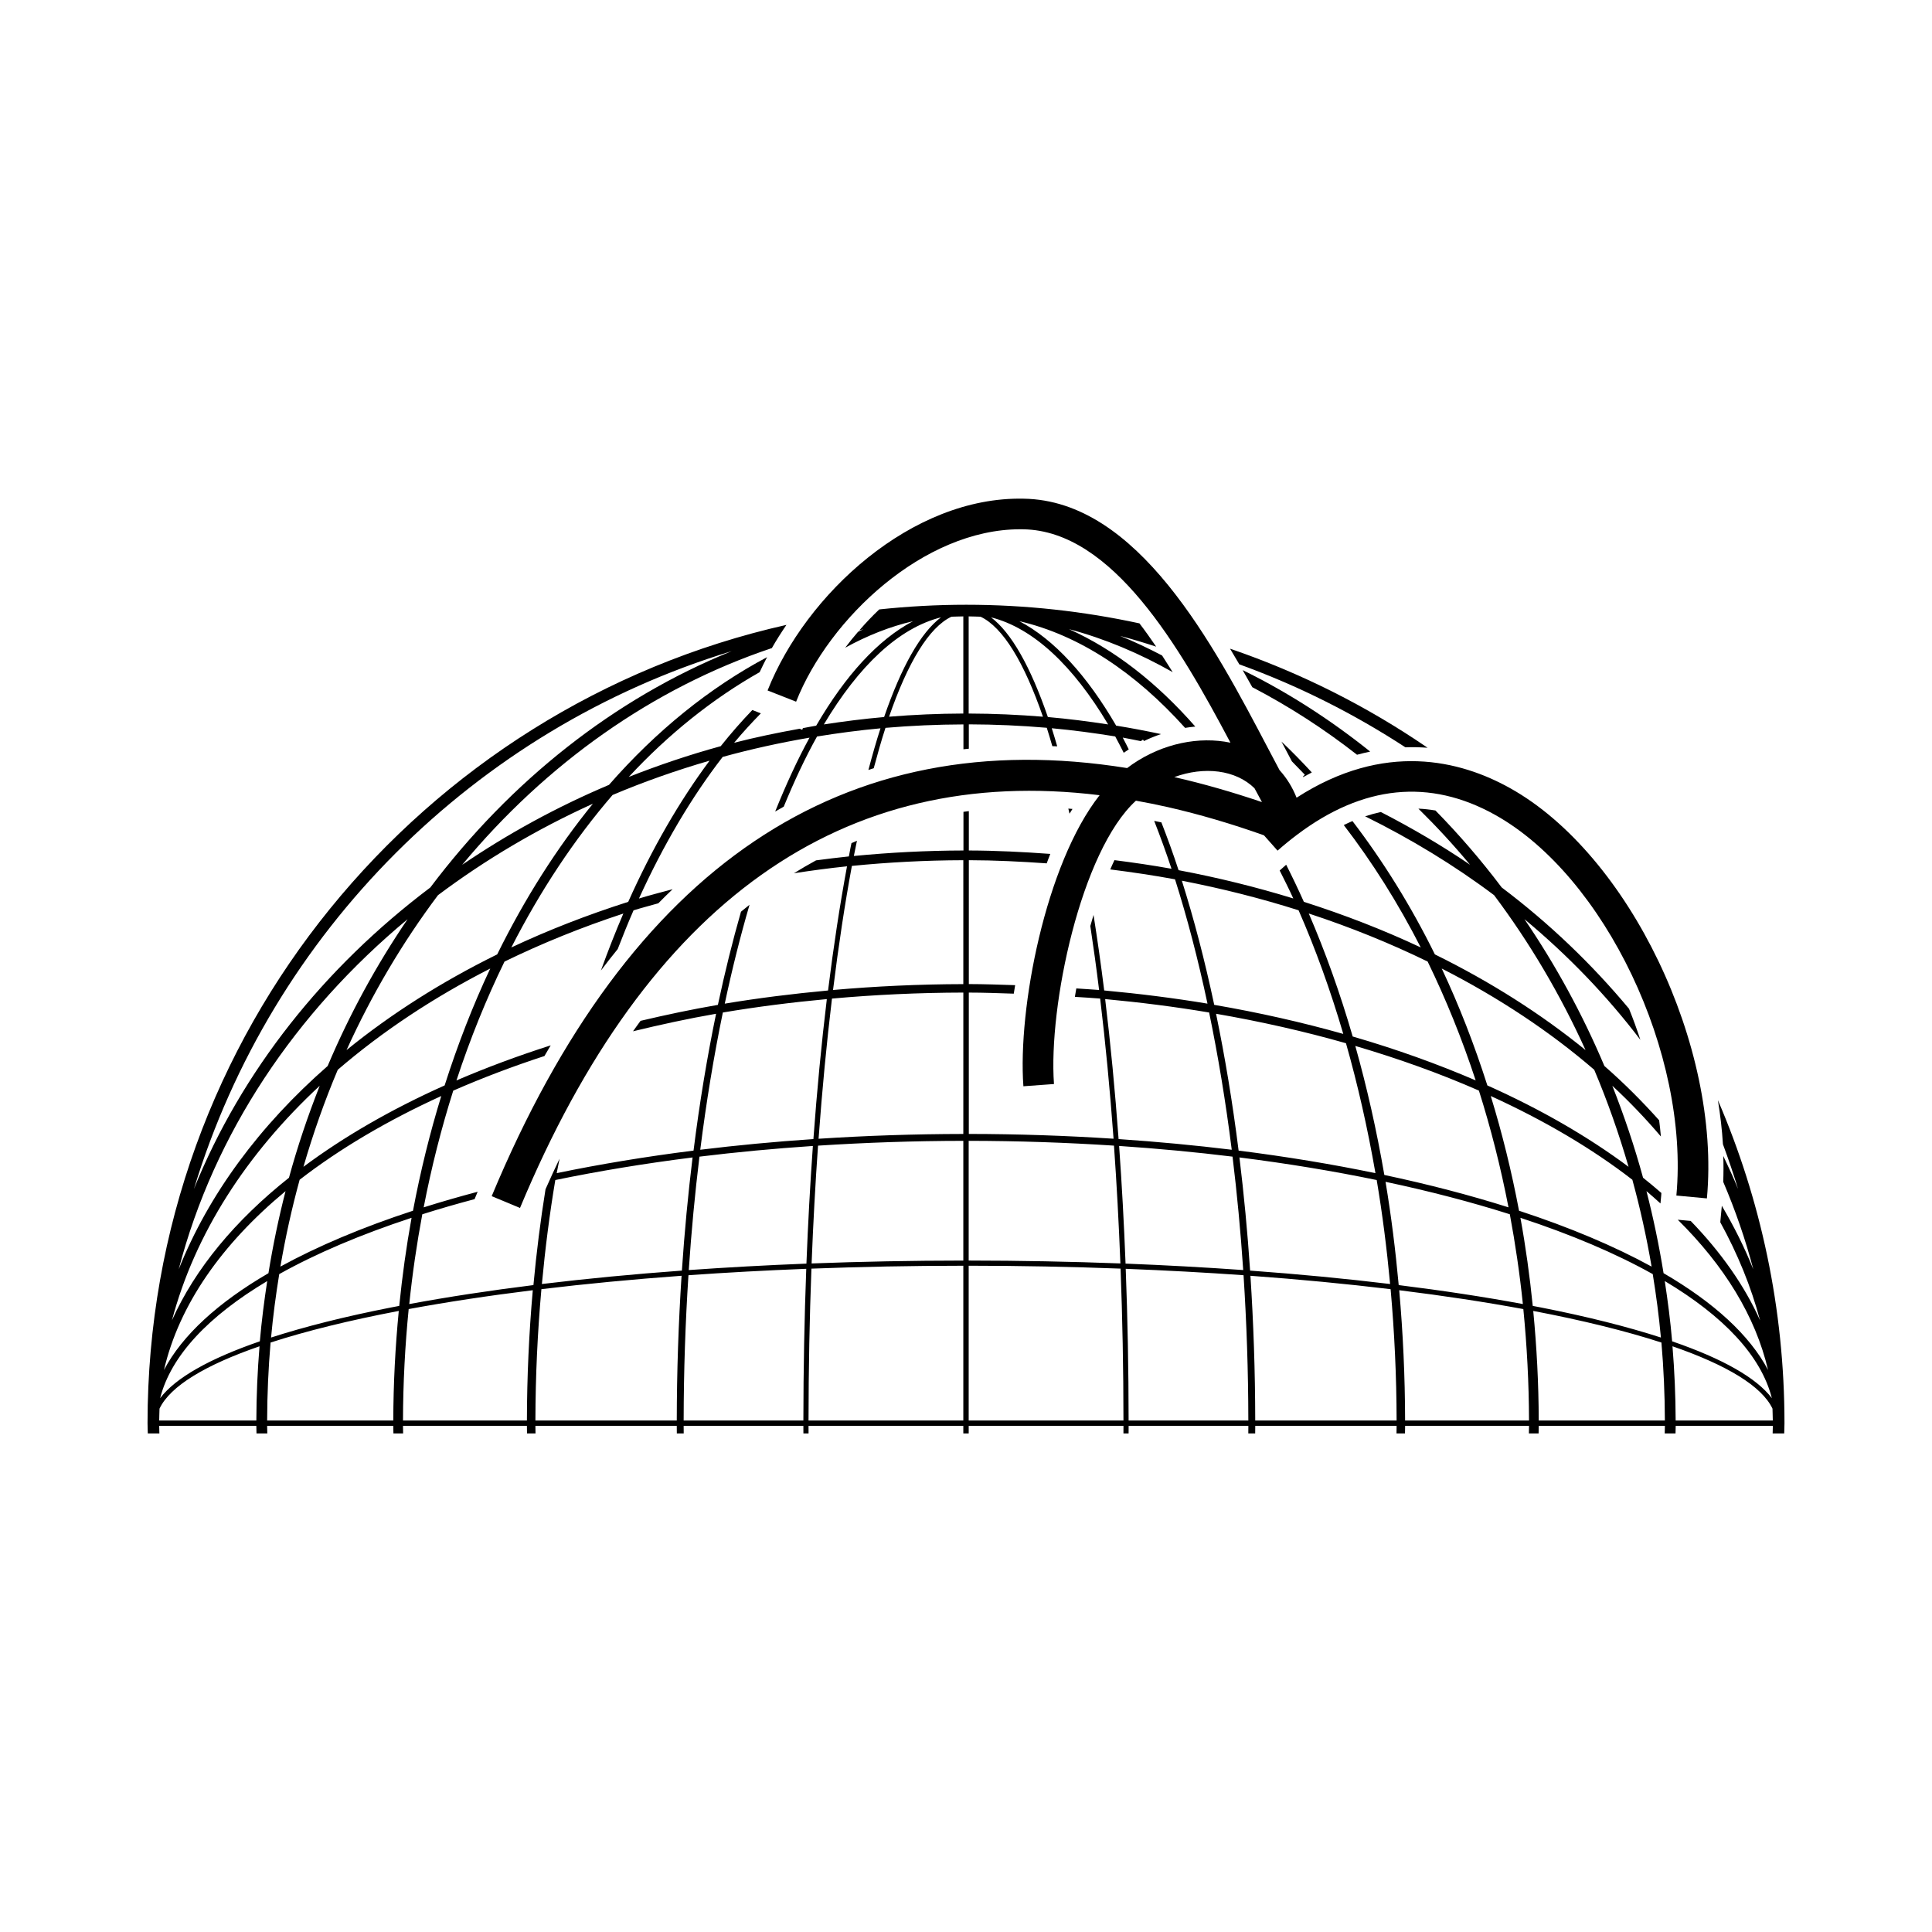 <?xml version="1.0" encoding="utf-8"?>
<!-- Generator: Adobe Illustrator 16.0.4, SVG Export Plug-In . SVG Version: 6.00 Build 0)  -->
<!DOCTYPE svg PUBLIC "-//W3C//DTD SVG 1.1//EN" "http://www.w3.org/Graphics/SVG/1.1/DTD/svg11.dtd">
<svg version="1.1" id="Layer_1" xmlns="http://www.w3.org/2000/svg" xmlns:xlink="http://www.w3.org/1999/xlink" x="0px" y="0px"
	 width="126px" height="126px" viewBox="0 0 126 126" enable-background="new 0 0 126 126" xml:space="preserve">
<g>
	<path d="M84.967,50.655c0.006,0.009,0.012,0.018,0.018,0.026c0.188-0.105,0.377-0.207,0.568-0.304
		c-0.645-0.699-1.303-1.374-1.979-2.013c0.018,0.033,0.035,0.068,0.053,0.101l0.626,1.188l0.845,0.873l-0.119,0.115
		c0.008,0.009,0.018,0.017,0.025,0.026C84.993,50.664,84.98,50.66,84.967,50.655L84.967,50.655z"/>
	<path d="M89.359,49.017c-2.594-2.081-5.375-3.872-8.316-5.314c0.213,0.373,0.423,0.744,0.629,1.115
		c2.393,1.247,4.678,2.72,6.83,4.405C88.788,49.145,89.074,49.077,89.359,49.017z"/>
	<path d="M69.674,52.735c0.025,0.112,0.053,0.219,0.077,0.332c0.062-0.108,0.13-0.205,0.194-0.31
		C69.854,52.75,69.764,52.741,69.674,52.735z"/>
	<path d="M112.037,71.75c0.156,0.964,0.271,1.923,0.328,2.873c0.355,0.96,0.688,1.932,0.986,2.916
		c-0.293-0.729-0.627-1.439-0.963-2.15c0.019,0.568,0.018,1.131-0.004,1.688c0.789,1.851,1.451,3.751,1.961,5.704
		c-0.566-1.418-1.261-2.797-2.052-4.143l-0.101,1.073c1.127,2.054,2.006,4.19,2.594,6.399c-1.021-2.279-2.557-4.451-4.523-6.483
		l-0.843-0.079c3.021,2.986,5.069,6.289,5.886,9.797c-1.199-2.271-3.535-4.404-6.813-6.312c-0.294-1.817-0.666-3.603-1.115-5.351
		c0.317,0.264,0.612,0.535,0.913,0.805l0.051-0.545c0.004-0.045,0.004-0.094,0.008-0.139c-0.387-0.336-0.783-0.67-1.195-0.996
		c-0.562-2.058-1.238-4.055-2.004-5.996c1.141,1.059,2.195,2.164,3.168,3.308c-0.032-0.351-0.067-0.702-0.114-1.056
		c-1.099-1.229-2.283-2.416-3.571-3.543c-1.441-3.412-3.199-6.615-5.213-9.574c2.846,2.365,5.383,5.005,7.559,7.867
		c-0.226-0.683-0.469-1.359-0.74-2.026c-2.418-2.901-5.19-5.564-8.301-7.908c-1.342-1.782-2.789-3.457-4.323-5.021
		c-0.37-0.062-0.741-0.104-1.112-0.12c1.174,1.155,2.301,2.374,3.368,3.658c-1.845-1.255-3.793-2.397-5.817-3.438
		c-0.343,0.076-0.684,0.167-1.025,0.28c2.996,1.482,5.818,3.197,8.41,5.143c2.31,3.078,4.315,6.464,5.965,10.103
		c-2.893-2.354-6.192-4.451-9.826-6.241c-1.564-3.176-3.376-6.079-5.375-8.695c-0.189,0.08-0.377,0.169-0.566,0.261
		c1.854,2.411,3.539,5.079,5.02,7.981c-2.408-1.133-4.961-2.125-7.623-2.975c-0.371-0.829-0.756-1.634-1.153-2.419l-0.424,0.376
		c0.3,0.6,0.603,1.198,0.887,1.823c-2.407-0.739-4.905-1.358-7.481-1.844c-0.355-1.088-0.732-2.117-1.121-3.117
		c-0.157-0.035-0.312-0.064-0.469-0.098c0.39,1.001,0.77,2.032,1.129,3.123c-1.223-0.222-2.467-0.402-3.721-0.562
		c-0.095,0.196-0.184,0.4-0.273,0.605c1.426,0.181,2.839,0.388,4.224,0.646c0.792,2.497,1.502,5.211,2.117,8.107
		c-2.188-0.364-4.438-0.648-6.736-0.859c-0.212-1.703-0.446-3.343-0.696-4.927c-0.074,0.239-0.141,0.482-0.209,0.725
		c0.203,1.34,0.395,2.731,0.572,4.17c-0.488-0.043-0.992-0.063-1.486-0.101c-0.03,0.183-0.065,0.368-0.094,0.55
		c0.549,0.039,1.106,0.062,1.649,0.111c0.346,2.876,0.639,5.936,0.874,9.141c-3.064-0.199-6.217-0.309-9.44-0.312v-9.219
		c0.988,0,1.958,0.039,2.932,0.07c0.027-0.182,0.061-0.369,0.09-0.554c-1.004-0.032-2.004-0.069-3.021-0.071V56.1
		c1.716,0.004,3.404,0.088,5.078,0.206c0.079-0.205,0.152-0.415,0.234-0.616c-1.75-0.128-3.516-0.218-5.312-0.223v-2.568
		c-0.117,0.015-0.234,0.031-0.351,0.047v2.521c-2.425,0.006-4.809,0.132-7.148,0.358c0.065-0.342,0.135-0.66,0.202-0.993
		c-0.12,0.05-0.238,0.104-0.357,0.156c-0.022,0.109-0.045,0.209-0.067,0.32c-0.035,0.178-0.068,0.366-0.103,0.546
		c-0.719,0.073-1.429,0.165-2.139,0.257c-0.487,0.266-0.97,0.544-1.445,0.84c1.143-0.174,2.294-0.331,3.463-0.452
		c-0.467,2.519-0.88,5.229-1.237,8.099c-2.297,0.211-4.548,0.494-6.736,0.858c0.482-2.269,1.023-4.421,1.616-6.449
		c-0.187,0.148-0.373,0.298-0.558,0.452c-0.549,1.921-1.054,3.949-1.506,6.077c-1.727,0.297-3.4,0.653-5.044,1.041
		c-0.164,0.228-0.33,0.448-0.491,0.681c1.763-0.426,3.558-0.82,5.417-1.143c-0.583,2.822-1.078,5.805-1.47,8.924
		c-3.12,0.393-6.103,0.887-8.924,1.471c0.056-0.322,0.13-0.625,0.188-0.945c-0.312,0.651-0.618,1.317-0.918,1.996
		c-0.327,2.037-0.592,4.121-0.788,6.25c-2.868,0.356-5.579,0.771-8.098,1.237c0.206-1.991,0.493-3.942,0.85-5.854
		c1.093-0.348,2.236-0.676,3.41-0.989l0.2-0.481c-1.212,0.322-2.39,0.66-3.52,1.018c0.508-2.625,1.155-5.168,1.929-7.613
		c1.877-0.822,3.865-1.577,5.947-2.257c0.136-0.233,0.271-0.466,0.409-0.696c-2.15,0.688-4.204,1.452-6.147,2.288
		c0.892-2.719,1.943-5.31,3.133-7.751c2.442-1.19,5.032-2.241,7.751-3.133c-0.515,1.197-1.002,2.438-1.462,3.714
		c0.36-0.478,0.726-0.944,1.095-1.398c0.333-0.859,0.673-1.707,1.032-2.525c0.528-0.167,1.079-0.305,1.616-0.46
		c0.308-0.314,0.619-0.619,0.932-0.918c-0.734,0.199-1.477,0.386-2.195,0.607c1.597-3.505,3.432-6.616,5.461-9.236
		c1.846-0.507,3.736-0.925,5.664-1.255c-0.792,1.445-1.537,3.068-2.242,4.819c0.186-0.108,0.373-0.215,0.56-0.319
		c0.684-1.666,1.407-3.207,2.171-4.576c1.363-0.221,2.741-0.405,4.138-0.533c-0.271,0.836-0.532,1.755-0.788,2.716
		c0.116-0.038,0.231-0.077,0.348-0.114c0.248-0.928,0.501-1.82,0.765-2.633c1.673-0.144,3.37-0.219,5.085-0.224v1.62
		c0.116-0.014,0.234-0.023,0.351-0.036V47.24c1.715,0.005,3.412,0.08,5.084,0.224c0.125,0.38,0.242,0.793,0.362,1.199
		c0.106,0.005,0.213,0.005,0.319,0.01c-0.118-0.4-0.235-0.804-0.356-1.179c1.397,0.128,2.774,0.313,4.138,0.534
		c0.189,0.339,0.371,0.709,0.556,1.067l0.016-0.011l0,0h0.001l0.311-0.212c-0.131-0.253-0.258-0.523-0.393-0.768
		c0.396,0.068,0.784,0.156,1.178,0.231l0.144-0.098l0.063,0.092c0.361-0.176,0.732-0.324,1.109-0.454
		c-0.965-0.205-1.939-0.392-2.924-0.551c-1.908-3.279-4.04-5.616-6.312-6.812c3.909,0.91,7.565,3.345,10.81,6.959
		c0.221-0.037,0.442-0.064,0.664-0.085c-2.517-2.872-5.29-5.035-8.238-6.355c2.341,0.623,4.601,1.579,6.765,2.806
		c-0.228-0.367-0.459-0.73-0.692-1.087c-0.9-0.469-1.81-0.905-2.74-1.276c0.793,0.207,1.575,0.446,2.353,0.699
		c-0.356-0.521-0.717-1.033-1.09-1.518c-3.645-0.789-7.422-1.214-11.299-1.214c-1.916,0-3.807,0.106-5.67,0.304
		c-0.46,0.435-0.892,0.896-1.305,1.371c0.091-0.025,0.179-0.06,0.271-0.084c-0.117,0.053-0.232,0.117-0.349,0.172
		c-0.292,0.339-0.573,0.685-0.838,1.039c1.431-0.788,2.906-1.376,4.42-1.729c-2.272,1.198-4.404,3.535-6.312,6.813
		c-0.292,0.047-0.577,0.109-0.867,0.16l-0.042,0.107l-0.171-0.068c-1.443,0.26-2.871,0.556-4.27,0.915
		c0.565-0.682,1.148-1.311,1.74-1.917l-0.553-0.219c-0.706,0.734-1.395,1.519-2.063,2.359c-2.057,0.563-4.054,1.239-5.996,2.005
		c2.598-2.799,5.469-5.095,8.535-6.832c0.15-0.327,0.313-0.653,0.484-0.979c-3.756,1.995-7.233,4.814-10.31,8.329
		c-3.412,1.442-6.614,3.199-9.573,5.213c5.472-6.586,12.408-11.525,20.196-14.134c0.289-0.51,0.611-1.014,0.95-1.513
		C27.467,46.11,9.622,67.412,9.622,92.816c0,0.225,0.014,0.443,0.017,0.668h0.028h0.041h0.046h0.069h0.121h0.329h0.018h0.018h0.032
		h0.031h0.023c-0.002-0.164-0.008-0.328-0.013-0.491h6.335c0.003,0.164,0.009,0.327,0.011,0.491h0.705
		c-0.002-0.164-0.007-0.328-0.011-0.491h8.227c0.003,0.164,0.007,0.327,0.009,0.491h0.633c-0.001-0.164-0.006-0.328-0.009-0.491
		h8.082c0.002,0.164,0.006,0.327,0.007,0.491h0.554c-0.001-0.164-0.005-0.328-0.007-0.491h9.219
		c0.001,0.164,0.004,0.327,0.004,0.491h0.449c0-0.164-0.003-0.328-0.004-0.491h7.808c0,0.164,0.001,0.327,0.002,0.491h0.336
		c0-0.164-0.001-0.328-0.002-0.491h10.095v0.491h0.351v-0.491H73.27c0,0.164-0.002,0.327-0.002,0.491h0.336
		c0.002-0.164,0.002-0.328,0.002-0.491h7.809c-0.001,0.164-0.004,0.327-0.004,0.491h0.449c0-0.166,0.002-0.328,0.004-0.491h9.219
		c-0.002,0.164-0.005,0.327-0.007,0.491h0.554c0.001-0.166,0.004-0.328,0.008-0.491h8.081c-0.003,0.164-0.007,0.327-0.009,0.491
		h0.633c0.001-0.166,0.006-0.328,0.01-0.491h8.227c-0.003,0.164-0.01,0.327-0.012,0.491h0.705c0.002-0.166,0.008-0.328,0.012-0.491
		h6.335c-0.005,0.164-0.011,0.327-0.013,0.491h0.022h0.031h0.032h0.018h0.018h0.33h0.121h0.068h0.046h0.041h0.028
		c0.002-0.223,0.017-0.443,0.017-0.668C116.378,85.339,114.826,78.219,112.037,71.75z M72.27,47.245
		c-1.295-0.198-2.604-0.367-3.93-0.481c-1.136-3.299-2.389-5.509-3.709-6.503C67.396,40.96,69.988,43.419,72.27,47.245z
		 M63.175,40.2c0.26,0.001,0.517,0.015,0.775,0.02c1.466,0.695,2.843,2.983,4.067,6.522c-1.596-0.13-3.209-0.203-4.843-0.207V40.2z
		 M62.825,40.2v6.335c-1.632,0.004-3.247,0.077-4.842,0.207c1.224-3.539,2.601-5.827,4.067-6.522
		C62.309,40.215,62.565,40.201,62.825,40.2z M61.369,40.261c-1.32,0.994-2.574,3.204-3.71,6.503
		c-1.326,0.115-2.633,0.284-3.929,0.481C56.011,43.419,58.603,40.96,61.369,40.261z M26.934,78.96
		c-3.296,1.079-6.201,2.304-8.647,3.644c0.33-1.926,0.748-3.816,1.255-5.664c2.621-2.028,5.731-3.863,9.236-5.461
		C28.039,73.887,27.42,76.385,26.934,78.96z M28.998,70.789c-3.471,1.551-6.562,3.336-9.208,5.307
		c0.632-2.175,1.376-4.289,2.239-6.328c2.889-2.488,6.232-4.709,9.943-6.602C30.839,65.574,29.848,68.126,28.998,70.789z
		 M39.95,51.847c2.038-0.863,4.153-1.607,6.327-2.239c-1.97,2.646-3.755,5.737-5.306,9.208c-2.663,0.85-5.215,1.842-7.623,2.975
		C35.241,58.079,37.461,54.735,39.95,51.847z M38.667,52.417c-2.354,2.892-4.451,6.192-6.241,9.826
		c-3.634,1.79-6.935,3.887-9.826,6.241c1.649-3.639,3.655-7.024,5.965-10.103C31.643,56.072,35.028,54.066,38.667,52.417z
		 M47.722,42.465c-7.675,3.104-14.428,8.475-19.659,15.416c-6.941,5.231-12.312,11.984-15.416,19.659
		C17.74,60.791,30.973,47.557,47.722,42.465z M26.581,59.949c-2.014,2.959-3.771,6.161-5.213,9.573
		c-4.419,3.869-7.761,8.361-9.714,13.26C13.964,73.919,19.26,66.031,26.581,59.949z M20.851,70.812
		c-0.766,1.941-1.443,3.938-2.005,5.996c-3.513,2.791-6.123,5.934-7.633,9.303C12.717,80.454,16.076,75.245,20.851,70.812z
		 M18.622,77.684c-0.449,1.748-0.821,3.533-1.115,5.351c-3.279,1.907-5.616,4.04-6.813,6.312
		C11.684,85.092,14.463,81.132,18.622,77.684z M16.718,92.643h-6.335c0.001-0.261,0.015-0.517,0.02-0.775
		c0.695-1.467,2.983-2.844,6.522-4.067C16.795,89.396,16.722,91.01,16.718,92.643z M16.946,87.477
		c-3.299,1.137-5.509,2.391-6.503,3.711c0.699-2.768,3.158-5.358,6.984-7.64C17.23,84.844,17.061,86.15,16.946,87.477z
		 M25.649,92.643h-8.227c0.005-1.715,0.08-3.412,0.224-5.086c2.33-0.756,5.145-1.449,8.361-2.062
		C25.781,87.833,25.655,90.217,25.649,92.643z M26.037,85.168c-0.18,0.035-0.368,0.066-0.546,0.104
		c-3.023,0.594-5.63,1.254-7.813,1.959c0.128-1.396,0.312-2.774,0.533-4.137c2.418-1.352,5.324-2.585,8.63-3.672
		C26.5,81.299,26.234,83.219,26.037,85.168z M34.364,92.643h-8.082c0.006-2.468,0.135-4.893,0.371-7.269
		c2.483-0.458,5.192-0.871,8.094-1.229C34.502,86.913,34.369,89.75,34.364,92.643z M47.142,66.033
		c2.201-0.371,4.468-0.66,6.782-0.875c-0.351,2.9-0.643,5.955-0.876,9.13c-2.527,0.17-4.991,0.403-7.379,0.696
		C46.063,71.854,46.558,68.859,47.142,66.033z M44.137,92.643h-9.219c0.005-2.918,0.142-5.779,0.391-8.567
		c2.876-0.347,5.935-0.64,9.141-0.874C44.25,86.268,44.141,89.419,44.137,92.643z M44.471,82.865
		c-3.174,0.232-6.23,0.525-9.13,0.875c0.215-2.312,0.504-4.58,0.875-6.781c2.827-0.583,5.819-1.079,8.952-1.473
		C44.875,77.875,44.641,80.338,44.471,82.865z M52.394,92.643h-7.808c0.004-3.236,0.113-6.399,0.313-9.476
		c2.479-0.177,5.047-0.315,7.683-0.419C52.46,85.977,52.396,89.285,52.394,92.643z M52.593,82.41
		c-2.618,0.104-5.181,0.244-7.673,0.421c0.17-2.535,0.404-5.005,0.696-7.397c2.393-0.293,4.863-0.527,7.398-0.697
		C52.836,77.229,52.695,79.792,52.593,82.41z M62.825,92.643H52.73c0.002-3.387,0.068-6.697,0.189-9.906
		c3.209-0.121,6.52-0.188,9.906-0.189V92.643z M62.825,82.211c-3.357,0.002-6.666,0.066-9.894,0.188
		c0.103-2.635,0.243-5.203,0.419-7.683c3.075-0.198,6.239-0.31,9.475-0.313V82.211z M62.825,73.954
		c-3.223,0.004-6.375,0.114-9.44,0.313c0.234-3.207,0.528-6.266,0.874-9.142c2.789-0.249,5.649-0.386,8.567-0.392L62.825,73.954
		L62.825,73.954z M62.825,64.182c-2.893,0.006-5.729,0.139-8.497,0.383c0.358-2.901,0.771-5.61,1.229-8.093
		c2.376-0.235,4.801-0.365,7.268-0.371V64.182z M107.713,82.604c-2.445-1.34-5.352-2.564-8.646-3.644
		c-0.486-2.575-1.105-5.073-1.844-7.481c3.504,1.598,6.615,3.433,9.235,5.461C106.965,78.786,107.383,80.676,107.713,82.604z
		 M88.389,68.213c2.858,0.84,5.559,1.814,8.062,2.913c0.773,2.444,1.42,4.987,1.929,7.614c-2.5-0.791-5.209-1.5-8.097-2.112
		C89.779,73.704,89.143,70.895,88.389,68.213z M89.703,76.51c-2.822-0.584-5.805-1.078-8.924-1.471
		c-0.393-3.12-0.887-6.104-1.471-8.924c2.945,0.511,5.779,1.154,8.473,1.922C88.547,70.73,89.191,73.564,89.703,76.51z
		 M103.971,69.768c0.863,2.039,1.607,4.153,2.239,6.328c-2.646-1.971-5.737-3.756-9.208-5.307c-0.85-2.663-1.842-5.215-2.975-7.623
		C97.738,65.059,101.082,67.277,103.971,69.768z M93.107,62.71c1.189,2.442,2.24,5.032,3.133,7.751
		c-2.502-1.077-5.182-2.039-8.021-2.863c-0.824-2.84-1.785-5.52-2.863-8.021C88.076,60.469,90.665,61.52,93.107,62.71z
		 M77.078,57.438c2.626,0.508,5.169,1.155,7.613,1.929c1.099,2.504,2.074,5.203,2.914,8.062c-2.682-0.755-5.492-1.392-8.416-1.895
		C78.576,62.647,77.868,59.938,77.078,57.438z M72.076,65.158c2.314,0.215,4.581,0.504,6.781,0.875
		c0.584,2.826,1.08,5.818,1.474,8.951c-2.388-0.291-4.853-0.525-7.379-0.696C72.719,71.113,72.428,68.059,72.076,65.158z
		 M63.175,74.402c3.235,0.004,6.399,0.113,9.476,0.313c0.176,2.479,0.315,5.048,0.418,7.683c-3.229-0.121-6.536-0.186-9.894-0.188
		V74.402z M63.175,92.643V82.547c3.386,0.002,6.696,0.068,9.906,0.189c0.121,3.209,0.187,6.52,0.188,9.906H63.175z M72.986,74.736
		c2.535,0.17,5.005,0.404,7.397,0.697c0.292,2.393,0.526,4.862,0.696,7.397c-2.493-0.177-5.055-0.317-7.673-0.421
		C73.305,79.792,73.164,77.229,72.986,74.736z M73.605,92.643c-0.002-3.357-0.065-6.666-0.188-9.895
		c2.637,0.104,5.204,0.242,7.684,0.419c0.198,3.075,0.309,6.239,0.312,9.476H73.605z M80.833,75.486
		c3.132,0.394,6.125,0.889,8.952,1.473c0.371,2.201,0.66,4.469,0.875,6.781c-2.9-0.35-5.956-0.643-9.131-0.875
		C81.359,80.338,81.125,77.875,80.833,75.486z M81.863,92.643c-0.004-3.224-0.114-6.375-0.313-9.44
		c3.206,0.233,6.265,0.528,9.142,0.874c0.248,2.789,0.386,5.648,0.391,8.566H81.863L81.863,92.643z M90.361,77.075
		c2.896,0.614,5.611,1.325,8.106,2.116c0.357,1.912,0.644,3.865,0.851,5.855c-2.52-0.467-5.229-0.88-8.098-1.236
		C91.009,81.514,90.727,79.264,90.361,77.075z M91.637,92.643c-0.006-2.894-0.139-5.729-0.384-8.498
		c2.901,0.358,5.61,0.771,8.095,1.229c0.234,2.376,0.364,4.801,0.37,7.269H91.637z M99.158,79.422
		c3.307,1.087,6.212,2.32,8.63,3.672c0.221,1.362,0.405,2.739,0.532,4.137c-2.182-0.705-4.789-1.365-7.812-1.959
		c-0.178-0.035-0.365-0.068-0.546-0.104C99.766,83.219,99.5,81.299,99.158,79.422z M100.352,92.643
		c-0.006-2.426-0.133-4.81-0.358-7.148c3.216,0.613,6.03,1.307,8.36,2.062c0.145,1.674,0.219,3.371,0.225,5.086H100.352z
		 M108.572,83.547c3.826,2.281,6.285,4.873,6.984,7.639c-0.994-1.32-3.205-2.574-6.504-3.709
		C108.939,86.15,108.77,84.844,108.572,83.547z M109.282,92.643c-0.005-1.633-0.077-3.248-0.207-4.843
		c3.538,1.224,5.827,2.601,6.522,4.067c0.004,0.259,0.019,0.515,0.02,0.775H109.282z"/>
	<path d="M91.654,48.737c0.484-0.016,0.967-0.007,1.449,0.03c-3.946-2.705-8.275-4.886-12.883-6.461
		c0.205,0.34,0.408,0.68,0.606,1.022C84.665,44.715,88.289,46.542,91.654,48.737z"/>
	<path d="M51.92,45.762c2.155-5.445,8.331-11.245,14.617-11.245c0.062,0,0.126,0,0.188,0.002c5.83,0.087,10.227,7.697,13.521,13.917
		c-2.032-0.424-4.393,0.035-6.396,1.407l0,0c-0.125,0.086-0.229,0.166-0.34,0.248c-18.539-2.978-32.474,6.392-41.443,27.919
		l1.846,0.77c8.313-19.95,21.018-28.98,37.8-26.919c-3.535,4.495-5.34,13.928-4.97,18.982l1.995-0.146
		c-0.371-5.064,1.748-15.193,5.345-18.479c0.696,0.125,1.399,0.264,2.11,0.426c2.047,0.468,4.144,1.087,6.24,1.833l0.887,1
		c0.404-0.358,0.82-0.698,1.271-1.038c4.3-3.242,8.646-3.678,12.916-1.296c7.156,3.991,12.681,15.592,11.822,24.827l1.991,0.186
		c0.923-9.926-5.076-22.429-12.84-26.758c-3.235-1.806-8.197-3.071-13.92,0.626c-0.271-0.685-0.646-1.285-1.112-1.8l-0.716-1.355
		c-3.599-6.852-8.527-16.235-15.974-16.346c-7.307-0.157-14.223,6.253-16.698,12.507L51.92,45.762z M76.582,50.681
		c1.955-0.716,3.998-0.48,5.232,0.725c0.166,0.311,0.328,0.614,0.488,0.905c-1.902-0.646-3.803-1.193-5.664-1.619
		C76.619,50.688,76.602,50.685,76.582,50.681z"/>
</g>
</svg>
